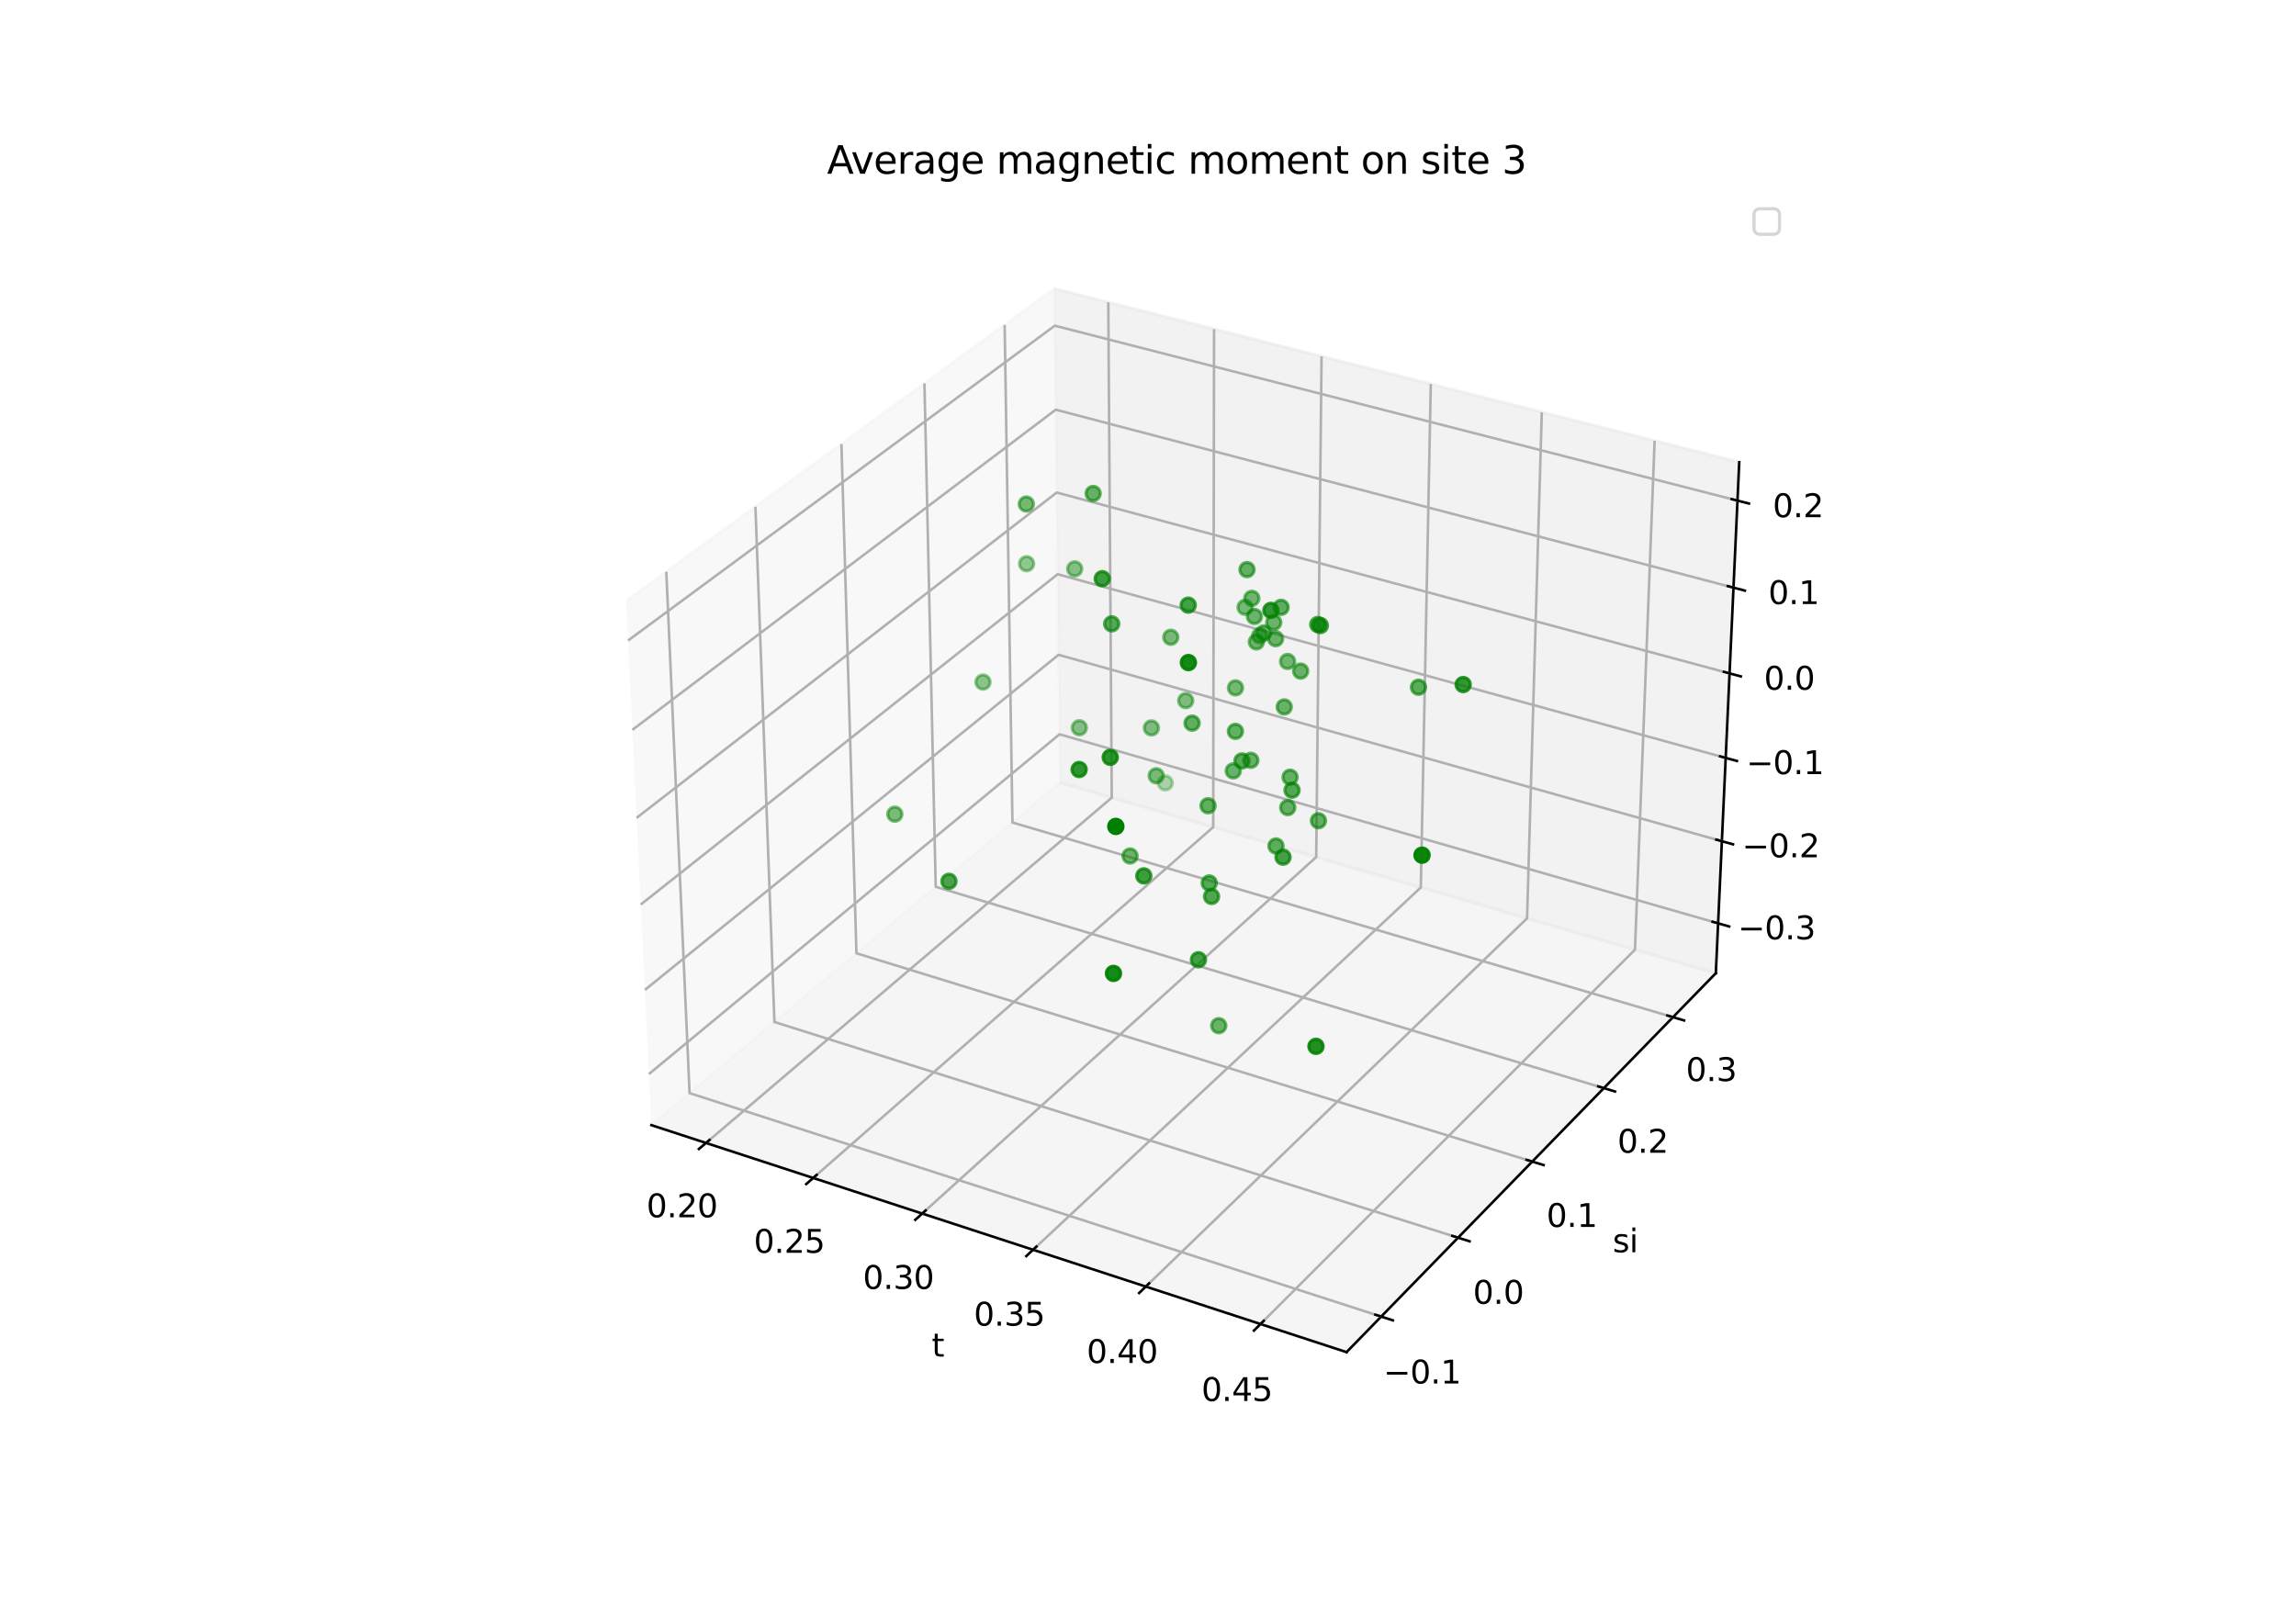 <?xml version="1.0" encoding="utf-8" standalone="no"?>
<!DOCTYPE svg PUBLIC "-//W3C//DTD SVG 1.1//EN"
  "http://www.w3.org/Graphics/SVG/1.1/DTD/svg11.dtd">
<svg xmlns:xlink="http://www.w3.org/1999/xlink" width="720pt" height="504pt" viewBox="0 0 720 504" xmlns="http://www.w3.org/2000/svg" version="1.1">
 <defs>
  <style type="text/css">*{stroke-linejoin: round; stroke-linecap: butt}</style>
 </defs>
 <g id="figure_1">
  <g id="patch_1">
   <path d="M 0 504 
L 720 504 
L 720 0 
L 0 0 
z
" style="fill: #ffffff"/>
  </g>
  <g id="patch_2">
   <path d="M 174.96 448.56 
L 563.04 448.56 
L 563.04 60.48 
L 174.96 60.48 
z
" style="fill: #ffffff"/>
  </g>
  <g id="pane3d_1">
   <g id="patch_3">
    <path d="M 204.263 352.872 
L 332.419 245.448 
L 330.638 90.525 
L 196.348 188.523 
" style="fill: #f2f2f2; opacity: 0.5; stroke: #f2f2f2; stroke-linejoin: miter"/>
   </g>
  </g>
  <g id="pane3d_2">
   <g id="patch_4">
    <path d="M 332.419 245.448 
L 538.065 305.222 
L 545.404 144.961 
L 330.638 90.525 
" style="fill: #e6e6e6; opacity: 0.5; stroke: #e6e6e6; stroke-linejoin: miter"/>
   </g>
  </g>
  <g id="pane3d_3">
   <g id="patch_5">
    <path d="M 204.263 352.872 
L 422.257 424.069 
L 538.065 305.222 
L 332.419 245.448 
" style="fill: #ececec; opacity: 0.5; stroke: #ececec; stroke-linejoin: miter"/>
   </g>
  </g>
  <g id="axis3d_1">
   <g id="line2d_1">
    <path d="M 204.263 352.872 
L 422.257 424.069 
" style="fill: none; stroke: #000000; stroke-width: 0.8; stroke-linecap: square"/>
   </g>
   <g id="text_1">
    <!-- t -->
    <g transform="translate(292.177 425.472) scale(0.1 -0.1)">
     <defs>
      <path id="DejaVuSans-74" d="M 1172 4494 
L 1172 3500 
L 2356 3500 
L 2356 3053 
L 1172 3053 
L 1172 1153 
Q 1172 725 1289 603 
Q 1406 481 1766 481 
L 2356 481 
L 2356 0 
L 1766 0 
Q 1100 0 847 248 
Q 594 497 594 1153 
L 594 3053 
L 172 3053 
L 172 3500 
L 594 3500 
L 594 4494 
L 1172 4494 
z
" transform="scale(0.016)"/>
     </defs>
     <use xlink:href="#DejaVuSans-74"/>
    </g>
   </g>
   <g id="Line3DCollection_1">
    <path d="M 221.385 358.464 
L 348.638 250.162 
L 347.543 94.809 
" style="fill: none; stroke: #b0b0b0; stroke-width: 0.8"/>
    <path d="M 255.005 369.444 
L 380.45 259.409 
L 380.717 103.218 
" style="fill: none; stroke: #b0b0b0; stroke-width: 0.8"/>
    <path d="M 289.19 380.609 
L 412.751 268.798 
L 414.425 111.762 
" style="fill: none; stroke: #b0b0b0; stroke-width: 0.8"/>
    <path d="M 323.952 391.962 
L 445.553 278.332 
L 448.677 120.444 
" style="fill: none; stroke: #b0b0b0; stroke-width: 0.8"/>
    <path d="M 359.307 403.509 
L 478.867 288.015 
L 483.488 129.268 
" style="fill: none; stroke: #b0b0b0; stroke-width: 0.8"/>
    <path d="M 395.271 415.255 
L 512.706 297.851 
L 518.871 138.236 
" style="fill: none; stroke: #b0b0b0; stroke-width: 0.8"/>
   </g>
   <g id="xtick_1">
    <g id="line2d_2">
     <path d="M 222.493 357.521 
L 219.164 360.354 
" style="fill: none; stroke: #000000; stroke-width: 0.8; stroke-linecap: square"/>
    </g>
    <g id="text_2">
     <!-- 0.20 -->
     <g transform="translate(202.735 381.773) scale(0.1 -0.1)">
      <defs>
       <path id="DejaVuSans-30" d="M 2034 4250 
Q 1547 4250 1301 3770 
Q 1056 3291 1056 2328 
Q 1056 1369 1301 889 
Q 1547 409 2034 409 
Q 2525 409 2770 889 
Q 3016 1369 3016 2328 
Q 3016 3291 2770 3770 
Q 2525 4250 2034 4250 
z
M 2034 4750 
Q 2819 4750 3233 4129 
Q 3647 3509 3647 2328 
Q 3647 1150 3233 529 
Q 2819 -91 2034 -91 
Q 1250 -91 836 529 
Q 422 1150 422 2328 
Q 422 3509 836 4129 
Q 1250 4750 2034 4750 
z
" transform="scale(0.016)"/>
       <path id="DejaVuSans-2e" d="M 684 794 
L 1344 794 
L 1344 0 
L 684 0 
L 684 794 
z
" transform="scale(0.016)"/>
       <path id="DejaVuSans-32" d="M 1228 531 
L 3431 531 
L 3431 0 
L 469 0 
L 469 531 
Q 828 903 1448 1529 
Q 2069 2156 2228 2338 
Q 2531 2678 2651 2914 
Q 2772 3150 2772 3378 
Q 2772 3750 2511 3984 
Q 2250 4219 1831 4219 
Q 1534 4219 1204 4116 
Q 875 4013 500 3803 
L 500 4441 
Q 881 4594 1212 4672 
Q 1544 4750 1819 4750 
Q 2544 4750 2975 4387 
Q 3406 4025 3406 3419 
Q 3406 3131 3298 2873 
Q 3191 2616 2906 2266 
Q 2828 2175 2409 1742 
Q 1991 1309 1228 531 
z
" transform="scale(0.016)"/>
      </defs>
      <use xlink:href="#DejaVuSans-30"/>
      <use xlink:href="#DejaVuSans-2e" x="63.623"/>
      <use xlink:href="#DejaVuSans-32" x="95.41"/>
      <use xlink:href="#DejaVuSans-30" x="159.033"/>
     </g>
    </g>
   </g>
   <g id="xtick_2">
    <g id="line2d_3">
     <path d="M 256.099 368.486 
L 252.814 371.366 
" style="fill: none; stroke: #000000; stroke-width: 0.8; stroke-linecap: square"/>
    </g>
    <g id="text_3">
     <!-- 0.25 -->
     <g transform="translate(236.379 392.913) scale(0.1 -0.1)">
      <defs>
       <path id="DejaVuSans-35" d="M 691 4666 
L 3169 4666 
L 3169 4134 
L 1269 4134 
L 1269 2991 
Q 1406 3038 1543 3061 
Q 1681 3084 1819 3084 
Q 2600 3084 3056 2656 
Q 3513 2228 3513 1497 
Q 3513 744 3044 326 
Q 2575 -91 1722 -91 
Q 1428 -91 1123 -41 
Q 819 9 494 109 
L 494 744 
Q 775 591 1075 516 
Q 1375 441 1709 441 
Q 2250 441 2565 725 
Q 2881 1009 2881 1497 
Q 2881 1984 2565 2268 
Q 2250 2553 1709 2553 
Q 1456 2553 1204 2497 
Q 953 2441 691 2322 
L 691 4666 
z
" transform="scale(0.016)"/>
      </defs>
      <use xlink:href="#DejaVuSans-30"/>
      <use xlink:href="#DejaVuSans-2e" x="63.623"/>
      <use xlink:href="#DejaVuSans-32" x="95.41"/>
      <use xlink:href="#DejaVuSans-35" x="159.033"/>
     </g>
    </g>
   </g>
   <g id="xtick_3">
    <g id="line2d_4">
     <path d="M 290.267 379.634 
L 287.03 382.563 
" style="fill: none; stroke: #000000; stroke-width: 0.8; stroke-linecap: square"/>
    </g>
    <g id="text_4">
     <!-- 0.30 -->
     <g transform="translate(270.588 404.24) scale(0.1 -0.1)">
      <defs>
       <path id="DejaVuSans-33" d="M 2597 2516 
Q 3050 2419 3304 2112 
Q 3559 1806 3559 1356 
Q 3559 666 3084 287 
Q 2609 -91 1734 -91 
Q 1441 -91 1130 -33 
Q 819 25 488 141 
L 488 750 
Q 750 597 1062 519 
Q 1375 441 1716 441 
Q 2309 441 2620 675 
Q 2931 909 2931 1356 
Q 2931 1769 2642 2001 
Q 2353 2234 1838 2234 
L 1294 2234 
L 1294 2753 
L 1863 2753 
Q 2328 2753 2575 2939 
Q 2822 3125 2822 3475 
Q 2822 3834 2567 4026 
Q 2313 4219 1838 4219 
Q 1578 4219 1281 4162 
Q 984 4106 628 3988 
L 628 4550 
Q 988 4650 1302 4700 
Q 1616 4750 1894 4750 
Q 2613 4750 3031 4423 
Q 3450 4097 3450 3541 
Q 3450 3153 3228 2886 
Q 3006 2619 2597 2516 
z
" transform="scale(0.016)"/>
      </defs>
      <use xlink:href="#DejaVuSans-30"/>
      <use xlink:href="#DejaVuSans-2e" x="63.623"/>
      <use xlink:href="#DejaVuSans-33" x="95.41"/>
      <use xlink:href="#DejaVuSans-30" x="159.033"/>
     </g>
    </g>
   </g>
   <g id="xtick_4">
    <g id="line2d_5">
     <path d="M 325.013 390.971 
L 321.825 393.95 
" style="fill: none; stroke: #000000; stroke-width: 0.8; stroke-linecap: square"/>
    </g>
    <g id="text_5">
     <!-- 0.35 -->
     <g transform="translate(305.378 415.759) scale(0.1 -0.1)">
      <use xlink:href="#DejaVuSans-30"/>
      <use xlink:href="#DejaVuSans-2e" x="63.623"/>
      <use xlink:href="#DejaVuSans-33" x="95.41"/>
      <use xlink:href="#DejaVuSans-35" x="159.033"/>
     </g>
    </g>
   </g>
   <g id="xtick_5">
    <g id="line2d_6">
     <path d="M 360.351 402.501 
L 357.214 405.531 
" style="fill: none; stroke: #000000; stroke-width: 0.8; stroke-linecap: square"/>
    </g>
    <g id="text_6">
     <!-- 0.40 -->
     <g transform="translate(340.763 427.475) scale(0.1 -0.1)">
      <defs>
       <path id="DejaVuSans-34" d="M 2419 4116 
L 825 1625 
L 2419 1625 
L 2419 4116 
z
M 2253 4666 
L 3047 4666 
L 3047 1625 
L 3713 1625 
L 3713 1100 
L 3047 1100 
L 3047 0 
L 2419 0 
L 2419 1100 
L 313 1100 
L 313 1709 
L 2253 4666 
z
" transform="scale(0.016)"/>
      </defs>
      <use xlink:href="#DejaVuSans-30"/>
      <use xlink:href="#DejaVuSans-2e" x="63.623"/>
      <use xlink:href="#DejaVuSans-34" x="95.41"/>
      <use xlink:href="#DejaVuSans-30" x="159.033"/>
     </g>
    </g>
   </g>
   <g id="xtick_6">
    <g id="line2d_7">
     <path d="M 396.297 414.229 
L 393.214 417.312 
" style="fill: none; stroke: #000000; stroke-width: 0.8; stroke-linecap: square"/>
    </g>
    <g id="text_7">
     <!-- 0.45 -->
     <g transform="translate(376.759 439.393) scale(0.1 -0.1)">
      <use xlink:href="#DejaVuSans-30"/>
      <use xlink:href="#DejaVuSans-2e" x="63.623"/>
      <use xlink:href="#DejaVuSans-34" x="95.41"/>
      <use xlink:href="#DejaVuSans-35" x="159.033"/>
     </g>
    </g>
   </g>
  </g>
  <g id="axis3d_2">
   <g id="line2d_8">
    <path d="M 538.065 305.222 
L 422.257 424.069 
" style="fill: none; stroke: #000000; stroke-width: 0.8; stroke-linecap: square"/>
   </g>
   <g id="text_8">
    <!-- si -->
    <g transform="translate(505.72 392.744) scale(0.1 -0.1)">
     <defs>
      <path id="DejaVuSans-73" d="M 2834 3397 
L 2834 2853 
Q 2591 2978 2328 3040 
Q 2066 3103 1784 3103 
Q 1356 3103 1142 2972 
Q 928 2841 928 2578 
Q 928 2378 1081 2264 
Q 1234 2150 1697 2047 
L 1894 2003 
Q 2506 1872 2764 1633 
Q 3022 1394 3022 966 
Q 3022 478 2636 193 
Q 2250 -91 1575 -91 
Q 1294 -91 989 -36 
Q 684 19 347 128 
L 347 722 
Q 666 556 975 473 
Q 1284 391 1588 391 
Q 1994 391 2212 530 
Q 2431 669 2431 922 
Q 2431 1156 2273 1281 
Q 2116 1406 1581 1522 
L 1381 1569 
Q 847 1681 609 1914 
Q 372 2147 372 2553 
Q 372 3047 722 3315 
Q 1072 3584 1716 3584 
Q 2034 3584 2315 3537 
Q 2597 3491 2834 3397 
z
" transform="scale(0.016)"/>
      <path id="DejaVuSans-69" d="M 603 3500 
L 1178 3500 
L 1178 0 
L 603 0 
L 603 3500 
z
M 603 4863 
L 1178 4863 
L 1178 4134 
L 603 4134 
L 603 4863 
z
" transform="scale(0.016)"/>
     </defs>
     <use xlink:href="#DejaVuSans-73"/>
     <use xlink:href="#DejaVuSans-69" x="52.1"/>
    </g>
   </g>
   <g id="Line3DCollection_2">
    <path d="M 208.944 179.331 
L 216.242 342.831 
L 433.126 412.915 
" style="fill: none; stroke: #b0b0b0; stroke-width: 0.8"/>
    <path d="M 236.892 158.936 
L 242.853 320.525 
L 457.236 388.172 
" style="fill: none; stroke: #b0b0b0; stroke-width: 0.8"/>
    <path d="M 263.859 139.257 
L 268.569 298.969 
L 480.495 364.303 
" style="fill: none; stroke: #b0b0b0; stroke-width: 0.8"/>
    <path d="M 289.895 120.257 
L 293.434 278.126 
L 502.945 341.264 
" style="fill: none; stroke: #b0b0b0; stroke-width: 0.8"/>
    <path d="M 315.048 101.901 
L 317.491 257.961 
L 524.628 319.011 
" style="fill: none; stroke: #b0b0b0; stroke-width: 0.8"/>
   </g>
   <g id="xtick_7">
    <g id="line2d_9">
     <path d="M 431.298 412.325 
L 436.785 414.098 
" style="fill: none; stroke: #000000; stroke-width: 0.8; stroke-linecap: square"/>
    </g>
    <g id="text_9">
     <!-- −0.1 -->
     <g transform="translate(433.836 433.905) scale(0.1 -0.1)">
      <defs>
       <path id="DejaVuSans-2212" d="M 678 2272 
L 4684 2272 
L 4684 1741 
L 678 1741 
L 678 2272 
z
" transform="scale(0.016)"/>
       <path id="DejaVuSans-31" d="M 794 531 
L 1825 531 
L 1825 4091 
L 703 3866 
L 703 4441 
L 1819 4666 
L 2450 4666 
L 2450 531 
L 3481 531 
L 3481 0 
L 794 0 
L 794 531 
z
" transform="scale(0.016)"/>
      </defs>
      <use xlink:href="#DejaVuSans-2212"/>
      <use xlink:href="#DejaVuSans-30" x="83.789"/>
      <use xlink:href="#DejaVuSans-2e" x="147.412"/>
      <use xlink:href="#DejaVuSans-31" x="179.199"/>
     </g>
    </g>
   </g>
   <g id="xtick_8">
    <g id="line2d_10">
     <path d="M 455.432 387.602 
L 460.851 389.312 
" style="fill: none; stroke: #000000; stroke-width: 0.8; stroke-linecap: square"/>
    </g>
    <g id="text_10">
     <!-- 0.0 -->
     <g transform="translate(461.915 408.91) scale(0.1 -0.1)">
      <use xlink:href="#DejaVuSans-30"/>
      <use xlink:href="#DejaVuSans-2e" x="63.623"/>
      <use xlink:href="#DejaVuSans-30" x="95.41"/>
     </g>
    </g>
   </g>
   <g id="xtick_9">
    <g id="line2d_11">
     <path d="M 478.712 363.753 
L 484.064 365.403 
" style="fill: none; stroke: #000000; stroke-width: 0.8; stroke-linecap: square"/>
    </g>
    <g id="text_11">
     <!-- 0.1 -->
     <g transform="translate(484.959 384.8) scale(0.1 -0.1)">
      <use xlink:href="#DejaVuSans-30"/>
      <use xlink:href="#DejaVuSans-2e" x="63.623"/>
      <use xlink:href="#DejaVuSans-31" x="95.41"/>
     </g>
    </g>
   </g>
   <g id="xtick_10">
    <g id="line2d_12">
     <path d="M 501.184 340.733 
L 506.471 342.326 
" style="fill: none; stroke: #000000; stroke-width: 0.8; stroke-linecap: square"/>
    </g>
    <g id="text_12">
     <!-- 0.2 -->
     <g transform="translate(507.202 361.527) scale(0.1 -0.1)">
      <use xlink:href="#DejaVuSans-30"/>
      <use xlink:href="#DejaVuSans-2e" x="63.623"/>
      <use xlink:href="#DejaVuSans-32" x="95.41"/>
     </g>
    </g>
   </g>
   <g id="xtick_11">
    <g id="line2d_13">
     <path d="M 522.889 318.499 
L 528.111 320.038 
" style="fill: none; stroke: #000000; stroke-width: 0.8; stroke-linecap: square"/>
    </g>
    <g id="text_13">
     <!-- 0.3 -->
     <g transform="translate(528.685 339.05) scale(0.1 -0.1)">
      <use xlink:href="#DejaVuSans-30"/>
      <use xlink:href="#DejaVuSans-2e" x="63.623"/>
      <use xlink:href="#DejaVuSans-33" x="95.41"/>
     </g>
    </g>
   </g>
  </g>
  <g id="axis3d_3">
   <g id="line2d_14">
    <path d="M 538.065 305.222 
L 545.404 144.961 
" style="fill: none; stroke: #000000; stroke-width: 0.8; stroke-linecap: square"/>
   </g>
   <g id="Line3DCollection_3">
    <path d="M 538.781 289.579 
L 332.245 230.298 
L 203.491 336.854 
" style="fill: none; stroke: #b0b0b0; stroke-width: 0.8"/>
    <path d="M 539.961 263.824 
L 331.958 205.367 
L 202.221 310.471 
" style="fill: none; stroke: #b0b0b0; stroke-width: 0.8"/>
    <path d="M 541.157 237.697 
L 331.668 180.093 
L 200.931 283.692 
" style="fill: none; stroke: #b0b0b0; stroke-width: 0.8"/>
    <path d="M 542.371 211.191 
L 331.373 154.469 
L 199.622 256.509 
" style="fill: none; stroke: #b0b0b0; stroke-width: 0.8"/>
    <path d="M 543.603 184.296 
L 331.074 128.488 
L 198.293 228.912 
" style="fill: none; stroke: #b0b0b0; stroke-width: 0.8"/>
    <path d="M 544.852 157.004 
L 330.772 102.143 
L 196.944 200.892 
" style="fill: none; stroke: #b0b0b0; stroke-width: 0.8"/>
   </g>
   <g id="xtick_12">
    <g id="line2d_15">
     <path d="M 537.048 289.081 
L 542.253 290.575 
" style="fill: none; stroke: #000000; stroke-width: 0.8; stroke-linecap: square"/>
    </g>
    <g id="text_14">
     <!-- −0.3 -->
     <g transform="translate(544.984 294.591) scale(0.1 -0.1)">
      <use xlink:href="#DejaVuSans-2212"/>
      <use xlink:href="#DejaVuSans-30" x="83.789"/>
      <use xlink:href="#DejaVuSans-2e" x="147.412"/>
      <use xlink:href="#DejaVuSans-33" x="179.199"/>
     </g>
    </g>
   </g>
   <g id="xtick_13">
    <g id="line2d_16">
     <path d="M 538.214 263.333 
L 543.458 264.807 
" style="fill: none; stroke: #000000; stroke-width: 0.8; stroke-linecap: square"/>
    </g>
    <g id="text_15">
     <!-- −0.2 -->
     <g transform="translate(546.292 268.871) scale(0.1 -0.1)">
      <use xlink:href="#DejaVuSans-2212"/>
      <use xlink:href="#DejaVuSans-30" x="83.789"/>
      <use xlink:href="#DejaVuSans-2e" x="147.412"/>
      <use xlink:href="#DejaVuSans-32" x="179.199"/>
     </g>
    </g>
   </g>
   <g id="xtick_14">
    <g id="line2d_17">
     <path d="M 539.398 237.213 
L 544.681 238.666 
" style="fill: none; stroke: #000000; stroke-width: 0.8; stroke-linecap: square"/>
    </g>
    <g id="text_16">
     <!-- −0.1 -->
     <g transform="translate(547.619 242.781) scale(0.1 -0.1)">
      <use xlink:href="#DejaVuSans-2212"/>
      <use xlink:href="#DejaVuSans-30" x="83.789"/>
      <use xlink:href="#DejaVuSans-2e" x="147.412"/>
      <use xlink:href="#DejaVuSans-31" x="179.199"/>
     </g>
    </g>
   </g>
   <g id="xtick_15">
    <g id="line2d_18">
     <path d="M 540.598 210.714 
L 545.922 212.145 
" style="fill: none; stroke: #000000; stroke-width: 0.8; stroke-linecap: square"/>
    </g>
    <g id="text_17">
     <!-- 0.0 -->
     <g transform="translate(553.155 216.312) scale(0.1 -0.1)">
      <use xlink:href="#DejaVuSans-30"/>
      <use xlink:href="#DejaVuSans-2e" x="63.623"/>
      <use xlink:href="#DejaVuSans-30" x="95.41"/>
     </g>
    </g>
   </g>
   <g id="xtick_16">
    <g id="line2d_19">
     <path d="M 541.816 183.827 
L 547.18 185.235 
" style="fill: none; stroke: #000000; stroke-width: 0.8; stroke-linecap: square"/>
    </g>
    <g id="text_18">
     <!-- 0.1 -->
     <g transform="translate(554.521 189.456) scale(0.1 -0.1)">
      <use xlink:href="#DejaVuSans-30"/>
      <use xlink:href="#DejaVuSans-2e" x="63.623"/>
      <use xlink:href="#DejaVuSans-31" x="95.41"/>
     </g>
    </g>
   </g>
   <g id="xtick_17">
    <g id="line2d_20">
     <path d="M 543.052 156.542 
L 548.457 157.927 
" style="fill: none; stroke: #000000; stroke-width: 0.8; stroke-linecap: square"/>
    </g>
    <g id="text_19">
     <!-- 0.2 -->
     <g transform="translate(555.907 162.204) scale(0.1 -0.1)">
      <use xlink:href="#DejaVuSans-30"/>
      <use xlink:href="#DejaVuSans-2e" x="63.623"/>
      <use xlink:href="#DejaVuSans-32" x="95.41"/>
     </g>
    </g>
   </g>
  </g>
  <g id="axes_1">
   <g id="Path3DCollection_1">
    <defs>
     <path id="C0_0_b905f9abba" d="M 0 2.236 
C 0.593 2.236 1.162 2 1.581 1.581 
C 2 1.162 2.236 0.593 2.236 -0 
C 2.236 -0.593 2 -1.162 1.581 -1.581 
C 1.162 -2 0.593 -2.236 0 -2.236 
C -0.593 -2.236 -1.162 -2 -1.581 -1.581 
C -2 -1.162 -2.236 -0.593 -2.236 0 
C -2.236 0.593 -2 1.162 -1.581 1.581 
C -1.162 2 -0.593 2.236 0 2.236 
z
"/>
    </defs>
    <g clip-path="url(#pe012aa004a)">
     <use xlink:href="#C0_0_b905f9abba" x="365.423" y="245.548" style="fill: #008000; fill-opacity: 0.3; stroke: #008000; stroke-opacity: 0.3"/>
    </g>
    <g clip-path="url(#pe012aa004a)">
     <use xlink:href="#C0_0_b905f9abba" x="321.926" y="176.791" style="fill: #008000; fill-opacity: 0.417; stroke: #008000; stroke-opacity: 0.417"/>
    </g>
    <g clip-path="url(#pe012aa004a)">
     <use xlink:href="#C0_0_b905f9abba" x="308.253" y="213.915" style="fill: #008000; fill-opacity: 0.44; stroke: #008000; stroke-opacity: 0.44"/>
    </g>
    <g clip-path="url(#pe012aa004a)">
     <use xlink:href="#C0_0_b905f9abba" x="337.013" y="178.401" style="fill: #008000; fill-opacity: 0.449; stroke: #008000; stroke-opacity: 0.449"/>
    </g>
    <g clip-path="url(#pe012aa004a)">
     <use xlink:href="#C0_0_b905f9abba" x="338.471" y="228.239" style="fill: #008000; fill-opacity: 0.457; stroke: #008000; stroke-opacity: 0.457"/>
    </g>
    <g clip-path="url(#pe012aa004a)">
     <use xlink:href="#C0_0_b905f9abba" x="361.063" y="228.297" style="fill: #008000; fill-opacity: 0.473; stroke: #008000; stroke-opacity: 0.473"/>
    </g>
    <g clip-path="url(#pe012aa004a)">
     <use xlink:href="#C0_0_b905f9abba" x="371.825" y="219.735" style="fill: #008000; fill-opacity: 0.48; stroke: #008000; stroke-opacity: 0.48"/>
    </g>
    <g clip-path="url(#pe012aa004a)">
     <use xlink:href="#C0_0_b905f9abba" x="362.579" y="243.299" style="fill: #008000; fill-opacity: 0.504; stroke: #008000; stroke-opacity: 0.504"/>
    </g>
    <g clip-path="url(#pe012aa004a)">
     <use xlink:href="#C0_0_b905f9abba" x="367.144" y="199.862" style="fill: #008000; fill-opacity: 0.51; stroke: #008000; stroke-opacity: 0.51"/>
    </g>
    <g clip-path="url(#pe012aa004a)">
     <use xlink:href="#C0_0_b905f9abba" x="280.607" y="255.349" style="fill: #008000; fill-opacity: 0.511; stroke: #008000; stroke-opacity: 0.511"/>
    </g>
    <g clip-path="url(#pe012aa004a)">
     <use xlink:href="#C0_0_b905f9abba" x="390.448" y="190.468" style="fill: #008000; fill-opacity: 0.515; stroke: #008000; stroke-opacity: 0.515"/>
    </g>
    <g clip-path="url(#pe012aa004a)">
     <use xlink:href="#C0_0_b905f9abba" x="387.432" y="215.74" style="fill: #008000; fill-opacity: 0.518; stroke: #008000; stroke-opacity: 0.518"/>
    </g>
    <g clip-path="url(#pe012aa004a)">
     <use xlink:href="#C0_0_b905f9abba" x="395.031" y="199.374" style="fill: #008000; fill-opacity: 0.524; stroke: #008000; stroke-opacity: 0.524"/>
    </g>
    <g clip-path="url(#pe012aa004a)">
     <use xlink:href="#C0_0_b905f9abba" x="321.847" y="158.07" style="fill: #008000; fill-opacity: 0.535; stroke: #008000; stroke-opacity: 0.535"/>
    </g>
    <g clip-path="url(#pe012aa004a)">
     <use xlink:href="#C0_0_b905f9abba" x="403.775" y="207.46" style="fill: #008000; fill-opacity: 0.538; stroke: #008000; stroke-opacity: 0.538"/>
    </g>
    <g clip-path="url(#pe012aa004a)">
     <use xlink:href="#C0_0_b905f9abba" x="392.559" y="187.654" style="fill: #008000; fill-opacity: 0.546; stroke: #008000; stroke-opacity: 0.546"/>
    </g>
    <g clip-path="url(#pe012aa004a)">
     <use xlink:href="#C0_0_b905f9abba" x="393.981" y="201.319" style="fill: #008000; fill-opacity: 0.548; stroke: #008000; stroke-opacity: 0.548"/>
    </g>
    <g clip-path="url(#pe012aa004a)">
     <use xlink:href="#C0_0_b905f9abba" x="393.373" y="193.34" style="fill: #008000; fill-opacity: 0.556; stroke: #008000; stroke-opacity: 0.556"/>
    </g>
    <g clip-path="url(#pe012aa004a)">
     <use xlink:href="#C0_0_b905f9abba" x="399.439" y="195.207" style="fill: #008000; fill-opacity: 0.561; stroke: #008000; stroke-opacity: 0.561"/>
    </g>
    <g clip-path="url(#pe012aa004a)">
     <use xlink:href="#C0_0_b905f9abba" x="400.022" y="200.313" style="fill: #008000; fill-opacity: 0.562; stroke: #008000; stroke-opacity: 0.562"/>
    </g>
    <g clip-path="url(#pe012aa004a)">
     <use xlink:href="#C0_0_b905f9abba" x="396.322" y="198.483" style="fill: #008000; fill-opacity: 0.563; stroke: #008000; stroke-opacity: 0.563"/>
    </g>
    <g clip-path="url(#pe012aa004a)">
     <use xlink:href="#C0_0_b905f9abba" x="354.377" y="268.461" style="fill: #008000; fill-opacity: 0.564; stroke: #008000; stroke-opacity: 0.564"/>
    </g>
    <g clip-path="url(#pe012aa004a)">
     <use xlink:href="#C0_0_b905f9abba" x="402.727" y="221.706" style="fill: #008000; fill-opacity: 0.566; stroke: #008000; stroke-opacity: 0.566"/>
    </g>
    <g clip-path="url(#pe012aa004a)">
     <use xlink:href="#C0_0_b905f9abba" x="382.185" y="321.68" style="fill: #008000; fill-opacity: 0.568; stroke: #008000; stroke-opacity: 0.568"/>
    </g>
    <g clip-path="url(#pe012aa004a)">
     <use xlink:href="#C0_0_b905f9abba" x="407.869" y="210.473" style="fill: #008000; fill-opacity: 0.569; stroke: #008000; stroke-opacity: 0.569"/>
    </g>
    <g clip-path="url(#pe012aa004a)">
     <use xlink:href="#C0_0_b905f9abba" x="386.738" y="241.769" style="fill: #008000; fill-opacity: 0.57; stroke: #008000; stroke-opacity: 0.57"/>
    </g>
    <g clip-path="url(#pe012aa004a)">
     <use xlink:href="#C0_0_b905f9abba" x="392.251" y="238.451" style="fill: #008000; fill-opacity: 0.572; stroke: #008000; stroke-opacity: 0.572"/>
    </g>
    <g clip-path="url(#pe012aa004a)">
     <use xlink:href="#C0_0_b905f9abba" x="342.806" y="154.76" style="fill: #008000; fill-opacity: 0.577; stroke: #008000; stroke-opacity: 0.577"/>
    </g>
    <g clip-path="url(#pe012aa004a)">
     <use xlink:href="#C0_0_b905f9abba" x="403.822" y="253.28" style="fill: #008000; fill-opacity: 0.588; stroke: #008000; stroke-opacity: 0.588"/>
    </g>
    <g clip-path="url(#pe012aa004a)">
     <use xlink:href="#C0_0_b905f9abba" x="404.549" y="243.756" style="fill: #008000; fill-opacity: 0.589; stroke: #008000; stroke-opacity: 0.589"/>
    </g>
    <g clip-path="url(#pe012aa004a)">
     <use xlink:href="#C0_0_b905f9abba" x="391.045" y="178.642" style="fill: #008000; fill-opacity: 0.592; stroke: #008000; stroke-opacity: 0.592"/>
    </g>
    <g clip-path="url(#pe012aa004a)">
     <use xlink:href="#C0_0_b905f9abba" x="387.409" y="229.374" style="fill: #008000; fill-opacity: 0.593; stroke: #008000; stroke-opacity: 0.593"/>
    </g>
    <g clip-path="url(#pe012aa004a)">
     <use xlink:href="#C0_0_b905f9abba" x="413.45" y="257.4" style="fill: #008000; fill-opacity: 0.594; stroke: #008000; stroke-opacity: 0.594"/>
    </g>
    <g clip-path="url(#pe012aa004a)">
     <use xlink:href="#C0_0_b905f9abba" x="378.829" y="252.7" style="fill: #008000; fill-opacity: 0.601; stroke: #008000; stroke-opacity: 0.601"/>
    </g>
    <g clip-path="url(#pe012aa004a)">
     <use xlink:href="#C0_0_b905f9abba" x="373.826" y="226.791" style="fill: #008000; fill-opacity: 0.603; stroke: #008000; stroke-opacity: 0.603"/>
    </g>
    <g clip-path="url(#pe012aa004a)">
     <use xlink:href="#C0_0_b905f9abba" x="400.135" y="265.326" style="fill: #008000; fill-opacity: 0.606; stroke: #008000; stroke-opacity: 0.606"/>
    </g>
    <g clip-path="url(#pe012aa004a)">
     <use xlink:href="#C0_0_b905f9abba" x="401.734" y="190.469" style="fill: #008000; fill-opacity: 0.613; stroke: #008000; stroke-opacity: 0.613"/>
    </g>
    <g clip-path="url(#pe012aa004a)">
     <use xlink:href="#C0_0_b905f9abba" x="444.818" y="215.535" style="fill: #008000; fill-opacity: 0.624; stroke: #008000; stroke-opacity: 0.624"/>
    </g>
    <g clip-path="url(#pe012aa004a)">
     <use xlink:href="#C0_0_b905f9abba" x="389.462" y="238.65" style="fill: #008000; fill-opacity: 0.633; stroke: #008000; stroke-opacity: 0.633"/>
    </g>
    <g clip-path="url(#pe012aa004a)">
     <use xlink:href="#C0_0_b905f9abba" x="379.206" y="276.933" style="fill: #008000; fill-opacity: 0.65; stroke: #008000; stroke-opacity: 0.65"/>
    </g>
    <g clip-path="url(#pe012aa004a)">
     <use xlink:href="#C0_0_b905f9abba" x="348.614" y="195.651" style="fill: #008000; fill-opacity: 0.65; stroke: #008000; stroke-opacity: 0.65"/>
    </g>
    <g clip-path="url(#pe012aa004a)">
     <use xlink:href="#C0_0_b905f9abba" x="405.168" y="247.821" style="fill: #008000; fill-opacity: 0.663; stroke: #008000; stroke-opacity: 0.663"/>
    </g>
    <g clip-path="url(#pe012aa004a)">
     <use xlink:href="#C0_0_b905f9abba" x="413.235" y="195.863" style="fill: #008000; fill-opacity: 0.673; stroke: #008000; stroke-opacity: 0.673"/>
    </g>
    <g clip-path="url(#pe012aa004a)">
     <use xlink:href="#C0_0_b905f9abba" x="379.932" y="281.16" style="fill: #008000; fill-opacity: 0.674; stroke: #008000; stroke-opacity: 0.674"/>
    </g>
    <g clip-path="url(#pe012aa004a)">
     <use xlink:href="#C0_0_b905f9abba" x="297.585" y="276.397" style="fill: #008000; fill-opacity: 0.699; stroke: #008000; stroke-opacity: 0.699"/>
    </g>
    <g clip-path="url(#pe012aa004a)">
     <use xlink:href="#C0_0_b905f9abba" x="402.34" y="268.827" style="fill: #008000; fill-opacity: 0.715; stroke: #008000; stroke-opacity: 0.715"/>
    </g>
    <g clip-path="url(#pe012aa004a)">
     <use xlink:href="#C0_0_b905f9abba" x="414.043" y="196.18" style="fill: #008000; fill-opacity: 0.715; stroke: #008000; stroke-opacity: 0.715"/>
    </g>
    <g clip-path="url(#pe012aa004a)">
     <use xlink:href="#C0_0_b905f9abba" x="372.614" y="189.792" style="fill: #008000; fill-opacity: 0.716; stroke: #008000; stroke-opacity: 0.716"/>
    </g>
    <g clip-path="url(#pe012aa004a)">
     <use xlink:href="#C0_0_b905f9abba" x="375.826" y="300.999" style="fill: #008000; fill-opacity: 0.72; stroke: #008000; stroke-opacity: 0.72"/>
    </g>
    <g clip-path="url(#pe012aa004a)">
     <use xlink:href="#C0_0_b905f9abba" x="358.69" y="274.702" style="fill: #008000; fill-opacity: 0.748; stroke: #008000; stroke-opacity: 0.748"/>
    </g>
    <g clip-path="url(#pe012aa004a)">
     <use xlink:href="#C0_0_b905f9abba" x="345.653" y="181.491" style="fill: #008000; fill-opacity: 0.75; stroke: #008000; stroke-opacity: 0.75"/>
    </g>
    <g clip-path="url(#pe012aa004a)">
     <use xlink:href="#C0_0_b905f9abba" x="398.539" y="191.427" style="fill: #008000; fill-opacity: 0.786; stroke: #008000; stroke-opacity: 0.786"/>
    </g>
    <g clip-path="url(#pe012aa004a)">
     <use xlink:href="#C0_0_b905f9abba" x="458.835" y="214.691" style="fill: #008000; fill-opacity: 0.791; stroke: #008000; stroke-opacity: 0.791"/>
    </g>
    <g clip-path="url(#pe012aa004a)">
     <use xlink:href="#C0_0_b905f9abba" x="338.408" y="241.342" style="fill: #008000; fill-opacity: 0.803; stroke: #008000; stroke-opacity: 0.803"/>
    </g>
    <g clip-path="url(#pe012aa004a)">
     <use xlink:href="#C0_0_b905f9abba" x="348.162" y="237.517" style="fill: #008000; fill-opacity: 0.818; stroke: #008000; stroke-opacity: 0.818"/>
    </g>
    <g clip-path="url(#pe012aa004a)">
     <use xlink:href="#C0_0_b905f9abba" x="412.673" y="328.159" style="fill: #008000; fill-opacity: 0.867; stroke: #008000; stroke-opacity: 0.867"/>
    </g>
    <g clip-path="url(#pe012aa004a)">
     <use xlink:href="#C0_0_b905f9abba" x="349.174" y="305.292" style="fill: #008000; fill-opacity: 0.913; stroke: #008000; stroke-opacity: 0.913"/>
    </g>
    <g clip-path="url(#pe012aa004a)">
     <use xlink:href="#C0_0_b905f9abba" x="372.669" y="207.798" style="fill: #008000; fill-opacity: 0.915; stroke: #008000; stroke-opacity: 0.915"/>
    </g>
    <g clip-path="url(#pe012aa004a)">
     <use xlink:href="#C0_0_b905f9abba" x="445.931" y="268.211" style="fill: #008000; fill-opacity: 0.944; stroke: #008000; stroke-opacity: 0.944"/>
    </g>
    <g clip-path="url(#pe012aa004a)">
     <use xlink:href="#C0_0_b905f9abba" x="349.912" y="259.195" style="fill: #008000; stroke: #008000"/>
    </g>
   </g>
   <g id="text_20">
    <!-- Average magnetic moment on site 3 -->
    <g transform="translate(259.349 54.48) scale(0.12 -0.12)">
     <defs>
      <path id="DejaVuSans-41" d="M 2188 4044 
L 1331 1722 
L 3047 1722 
L 2188 4044 
z
M 1831 4666 
L 2547 4666 
L 4325 0 
L 3669 0 
L 3244 1197 
L 1141 1197 
L 716 0 
L 50 0 
L 1831 4666 
z
" transform="scale(0.016)"/>
      <path id="DejaVuSans-76" d="M 191 3500 
L 800 3500 
L 1894 563 
L 2988 3500 
L 3597 3500 
L 2284 0 
L 1503 0 
L 191 3500 
z
" transform="scale(0.016)"/>
      <path id="DejaVuSans-65" d="M 3597 1894 
L 3597 1613 
L 953 1613 
Q 991 1019 1311 708 
Q 1631 397 2203 397 
Q 2534 397 2845 478 
Q 3156 559 3463 722 
L 3463 178 
Q 3153 47 2828 -22 
Q 2503 -91 2169 -91 
Q 1331 -91 842 396 
Q 353 884 353 1716 
Q 353 2575 817 3079 
Q 1281 3584 2069 3584 
Q 2775 3584 3186 3129 
Q 3597 2675 3597 1894 
z
M 3022 2063 
Q 3016 2534 2758 2815 
Q 2500 3097 2075 3097 
Q 1594 3097 1305 2825 
Q 1016 2553 972 2059 
L 3022 2063 
z
" transform="scale(0.016)"/>
      <path id="DejaVuSans-72" d="M 2631 2963 
Q 2534 3019 2420 3045 
Q 2306 3072 2169 3072 
Q 1681 3072 1420 2755 
Q 1159 2438 1159 1844 
L 1159 0 
L 581 0 
L 581 3500 
L 1159 3500 
L 1159 2956 
Q 1341 3275 1631 3429 
Q 1922 3584 2338 3584 
Q 2397 3584 2469 3576 
Q 2541 3569 2628 3553 
L 2631 2963 
z
" transform="scale(0.016)"/>
      <path id="DejaVuSans-61" d="M 2194 1759 
Q 1497 1759 1228 1600 
Q 959 1441 959 1056 
Q 959 750 1161 570 
Q 1363 391 1709 391 
Q 2188 391 2477 730 
Q 2766 1069 2766 1631 
L 2766 1759 
L 2194 1759 
z
M 3341 1997 
L 3341 0 
L 2766 0 
L 2766 531 
Q 2569 213 2275 61 
Q 1981 -91 1556 -91 
Q 1019 -91 701 211 
Q 384 513 384 1019 
Q 384 1609 779 1909 
Q 1175 2209 1959 2209 
L 2766 2209 
L 2766 2266 
Q 2766 2663 2505 2880 
Q 2244 3097 1772 3097 
Q 1472 3097 1187 3025 
Q 903 2953 641 2809 
L 641 3341 
Q 956 3463 1253 3523 
Q 1550 3584 1831 3584 
Q 2591 3584 2966 3190 
Q 3341 2797 3341 1997 
z
" transform="scale(0.016)"/>
      <path id="DejaVuSans-67" d="M 2906 1791 
Q 2906 2416 2648 2759 
Q 2391 3103 1925 3103 
Q 1463 3103 1205 2759 
Q 947 2416 947 1791 
Q 947 1169 1205 825 
Q 1463 481 1925 481 
Q 2391 481 2648 825 
Q 2906 1169 2906 1791 
z
M 3481 434 
Q 3481 -459 3084 -895 
Q 2688 -1331 1869 -1331 
Q 1566 -1331 1297 -1286 
Q 1028 -1241 775 -1147 
L 775 -588 
Q 1028 -725 1275 -790 
Q 1522 -856 1778 -856 
Q 2344 -856 2625 -561 
Q 2906 -266 2906 331 
L 2906 616 
Q 2728 306 2450 153 
Q 2172 0 1784 0 
Q 1141 0 747 490 
Q 353 981 353 1791 
Q 353 2603 747 3093 
Q 1141 3584 1784 3584 
Q 2172 3584 2450 3431 
Q 2728 3278 2906 2969 
L 2906 3500 
L 3481 3500 
L 3481 434 
z
" transform="scale(0.016)"/>
      <path id="DejaVuSans-20" transform="scale(0.016)"/>
      <path id="DejaVuSans-6d" d="M 3328 2828 
Q 3544 3216 3844 3400 
Q 4144 3584 4550 3584 
Q 5097 3584 5394 3201 
Q 5691 2819 5691 2113 
L 5691 0 
L 5113 0 
L 5113 2094 
Q 5113 2597 4934 2840 
Q 4756 3084 4391 3084 
Q 3944 3084 3684 2787 
Q 3425 2491 3425 1978 
L 3425 0 
L 2847 0 
L 2847 2094 
Q 2847 2600 2669 2842 
Q 2491 3084 2119 3084 
Q 1678 3084 1418 2786 
Q 1159 2488 1159 1978 
L 1159 0 
L 581 0 
L 581 3500 
L 1159 3500 
L 1159 2956 
Q 1356 3278 1631 3431 
Q 1906 3584 2284 3584 
Q 2666 3584 2933 3390 
Q 3200 3197 3328 2828 
z
" transform="scale(0.016)"/>
      <path id="DejaVuSans-6e" d="M 3513 2113 
L 3513 0 
L 2938 0 
L 2938 2094 
Q 2938 2591 2744 2837 
Q 2550 3084 2163 3084 
Q 1697 3084 1428 2787 
Q 1159 2491 1159 1978 
L 1159 0 
L 581 0 
L 581 3500 
L 1159 3500 
L 1159 2956 
Q 1366 3272 1645 3428 
Q 1925 3584 2291 3584 
Q 2894 3584 3203 3211 
Q 3513 2838 3513 2113 
z
" transform="scale(0.016)"/>
      <path id="DejaVuSans-63" d="M 3122 3366 
L 3122 2828 
Q 2878 2963 2633 3030 
Q 2388 3097 2138 3097 
Q 1578 3097 1268 2742 
Q 959 2388 959 1747 
Q 959 1106 1268 751 
Q 1578 397 2138 397 
Q 2388 397 2633 464 
Q 2878 531 3122 666 
L 3122 134 
Q 2881 22 2623 -34 
Q 2366 -91 2075 -91 
Q 1284 -91 818 406 
Q 353 903 353 1747 
Q 353 2603 823 3093 
Q 1294 3584 2113 3584 
Q 2378 3584 2631 3529 
Q 2884 3475 3122 3366 
z
" transform="scale(0.016)"/>
      <path id="DejaVuSans-6f" d="M 1959 3097 
Q 1497 3097 1228 2736 
Q 959 2375 959 1747 
Q 959 1119 1226 758 
Q 1494 397 1959 397 
Q 2419 397 2687 759 
Q 2956 1122 2956 1747 
Q 2956 2369 2687 2733 
Q 2419 3097 1959 3097 
z
M 1959 3584 
Q 2709 3584 3137 3096 
Q 3566 2609 3566 1747 
Q 3566 888 3137 398 
Q 2709 -91 1959 -91 
Q 1206 -91 779 398 
Q 353 888 353 1747 
Q 353 2609 779 3096 
Q 1206 3584 1959 3584 
z
" transform="scale(0.016)"/>
     </defs>
     <use xlink:href="#DejaVuSans-41"/>
     <use xlink:href="#DejaVuSans-76" x="62.533"/>
     <use xlink:href="#DejaVuSans-65" x="121.713"/>
     <use xlink:href="#DejaVuSans-72" x="183.236"/>
     <use xlink:href="#DejaVuSans-61" x="224.35"/>
     <use xlink:href="#DejaVuSans-67" x="285.629"/>
     <use xlink:href="#DejaVuSans-65" x="349.105"/>
     <use xlink:href="#DejaVuSans-20" x="410.629"/>
     <use xlink:href="#DejaVuSans-6d" x="442.416"/>
     <use xlink:href="#DejaVuSans-61" x="539.828"/>
     <use xlink:href="#DejaVuSans-67" x="601.107"/>
     <use xlink:href="#DejaVuSans-6e" x="664.584"/>
     <use xlink:href="#DejaVuSans-65" x="727.963"/>
     <use xlink:href="#DejaVuSans-74" x="789.486"/>
     <use xlink:href="#DejaVuSans-69" x="828.695"/>
     <use xlink:href="#DejaVuSans-63" x="856.479"/>
     <use xlink:href="#DejaVuSans-20" x="911.459"/>
     <use xlink:href="#DejaVuSans-6d" x="943.246"/>
     <use xlink:href="#DejaVuSans-6f" x="1040.658"/>
     <use xlink:href="#DejaVuSans-6d" x="1101.84"/>
     <use xlink:href="#DejaVuSans-65" x="1199.252"/>
     <use xlink:href="#DejaVuSans-6e" x="1260.775"/>
     <use xlink:href="#DejaVuSans-74" x="1324.154"/>
     <use xlink:href="#DejaVuSans-20" x="1363.363"/>
     <use xlink:href="#DejaVuSans-6f" x="1395.15"/>
     <use xlink:href="#DejaVuSans-6e" x="1456.332"/>
     <use xlink:href="#DejaVuSans-20" x="1519.711"/>
     <use xlink:href="#DejaVuSans-73" x="1551.498"/>
     <use xlink:href="#DejaVuSans-69" x="1603.598"/>
     <use xlink:href="#DejaVuSans-74" x="1631.381"/>
     <use xlink:href="#DejaVuSans-65" x="1670.59"/>
     <use xlink:href="#DejaVuSans-20" x="1732.113"/>
     <use xlink:href="#DejaVuSans-33" x="1763.9"/>
    </g>
   </g>
   <g id="legend_1">
    <g id="patch_6">
     <path d="M 552.04 73.48 
L 556.04 73.48 
Q 558.04 73.48 558.04 71.48 
L 558.04 67.48 
Q 558.04 65.48 556.04 65.48 
L 552.04 65.48 
Q 550.04 65.48 550.04 67.48 
L 550.04 71.48 
Q 550.04 73.48 552.04 73.48 
z
" style="fill: #ffffff; opacity: 0.8; stroke: #cccccc; stroke-linejoin: miter"/>
    </g>
   </g>
  </g>
 </g>
 <defs>
  <clipPath id="pe012aa004a">
   <rect x="174.96" y="60.48" width="388.08" height="388.08"/>
  </clipPath>
 </defs>
</svg>
